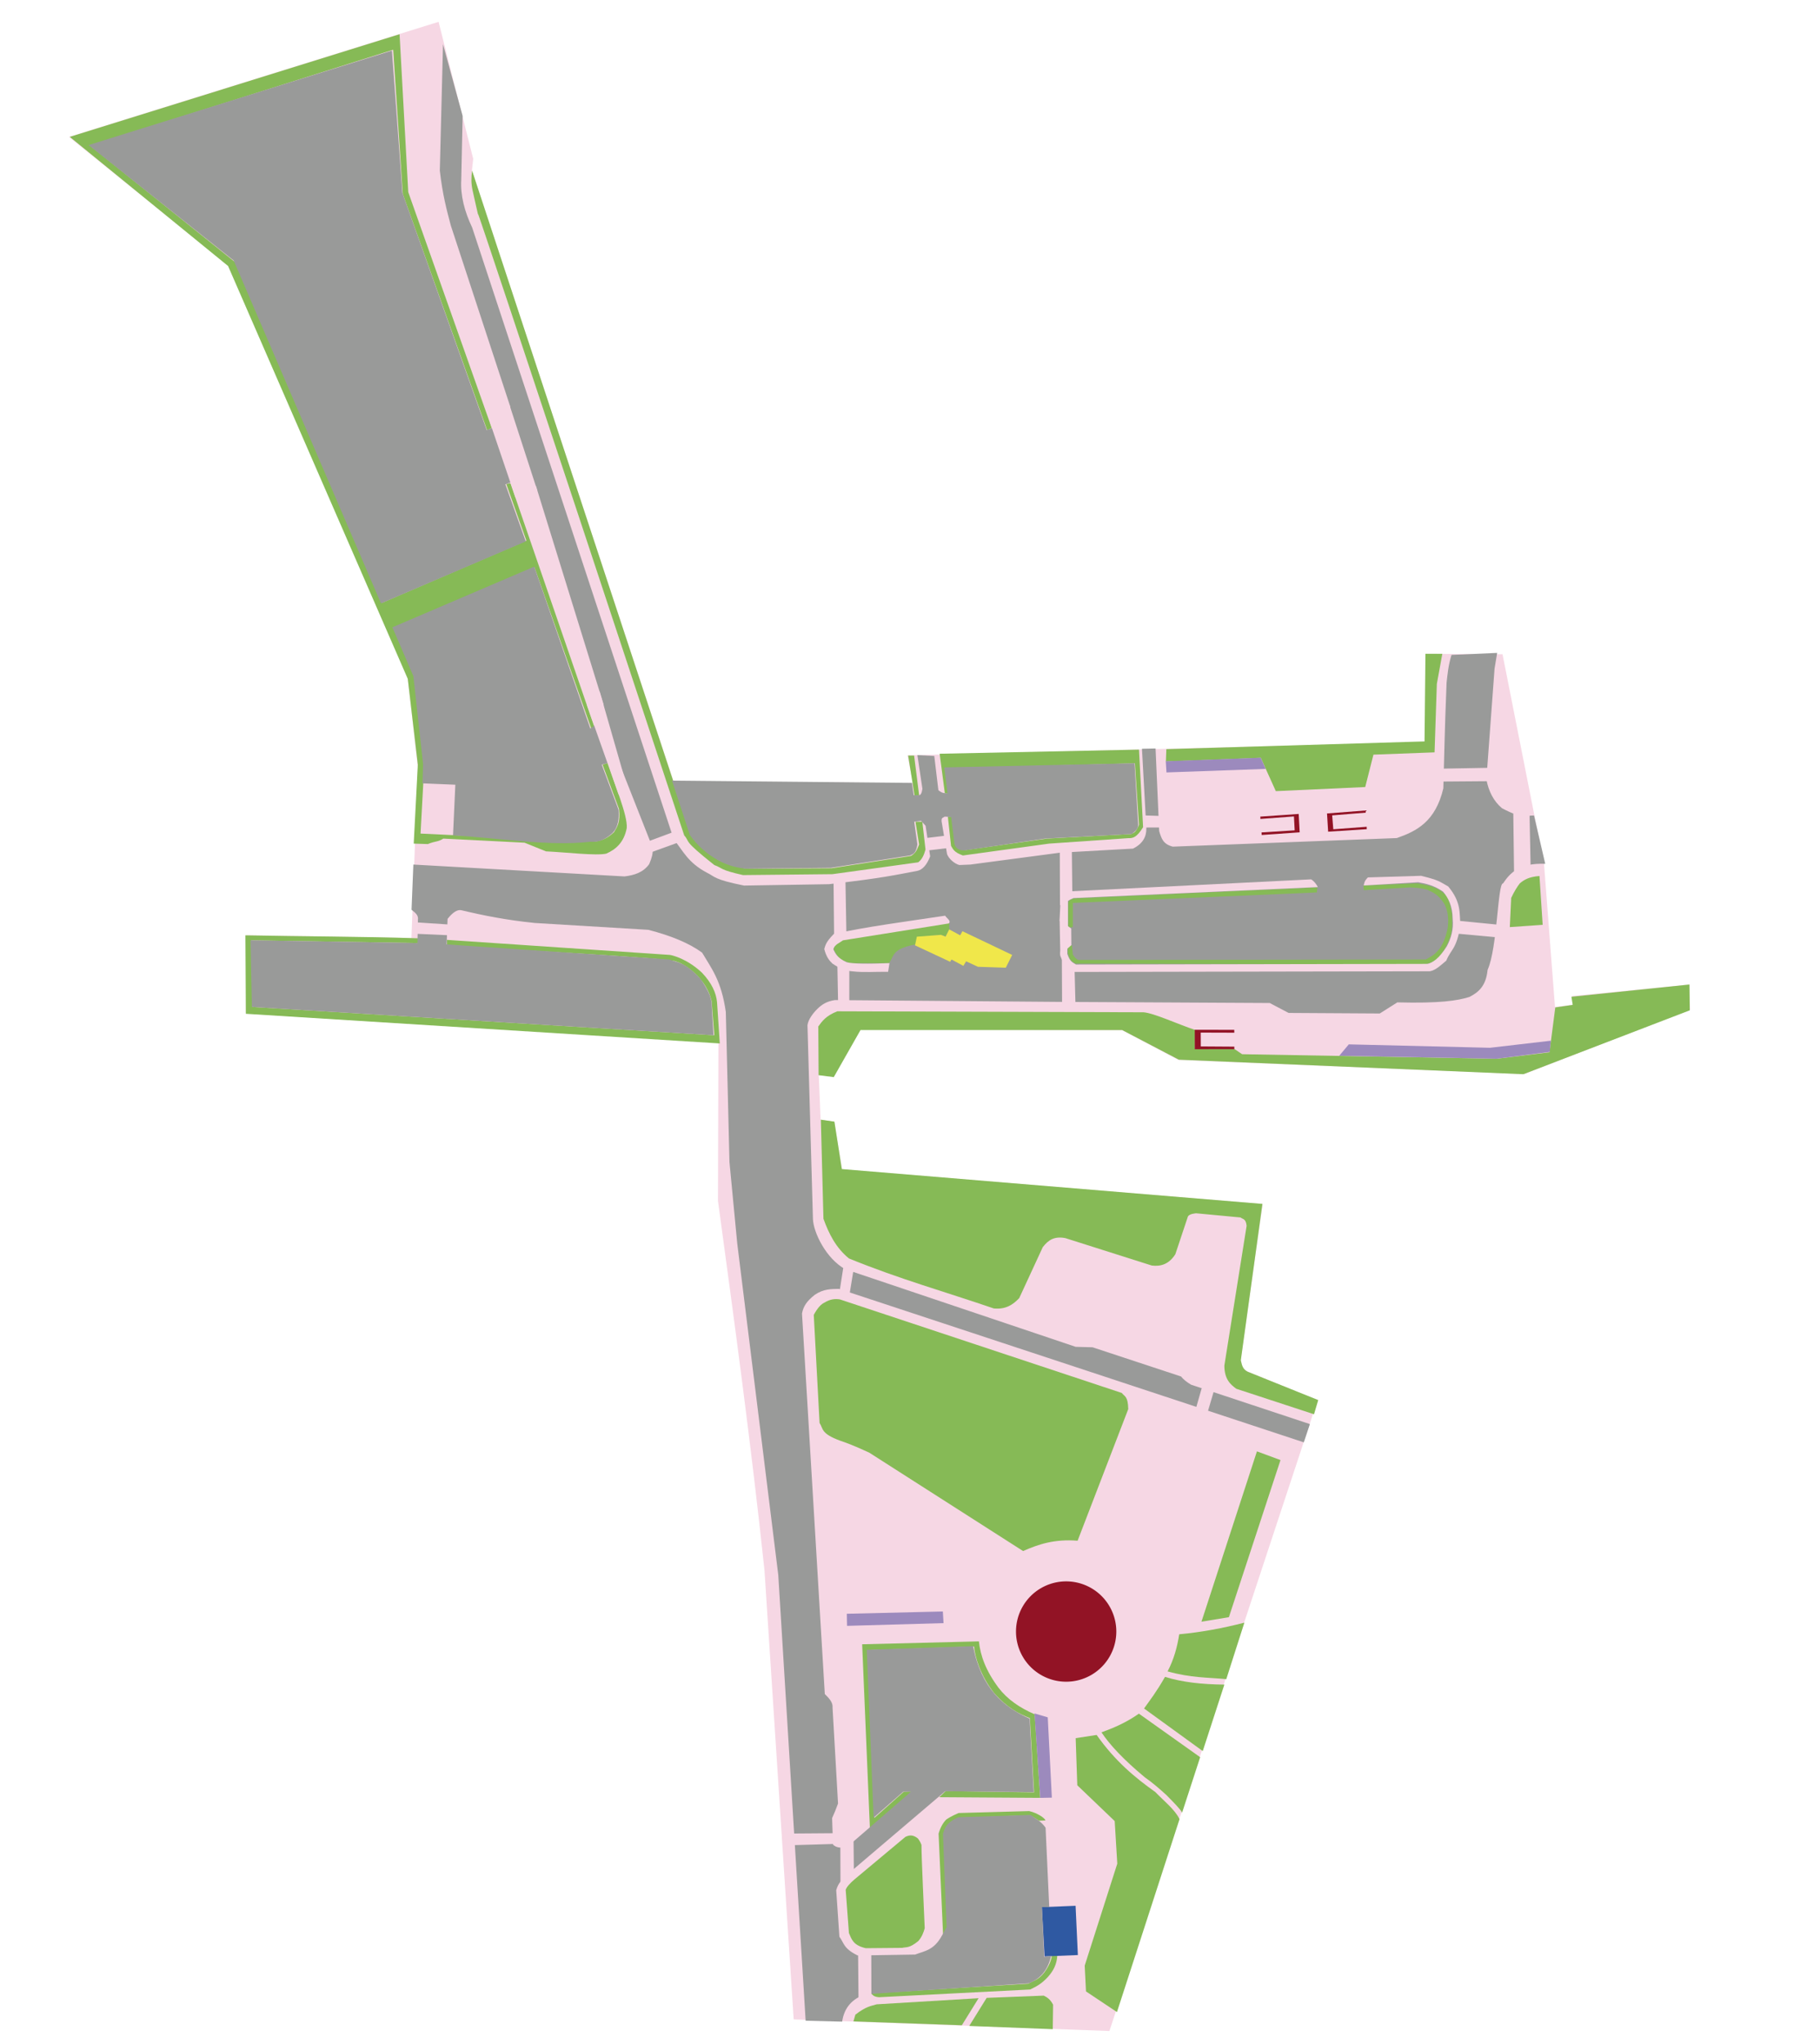 <?xml version="1.0" encoding="UTF-8" standalone="no"?>
<!-- Created with Inkscape (http://www.inkscape.org/) -->

<svg
   xmlns:dc="http://purl.org/dc/elements/1.1/"
   xmlns:cc="http://creativecommons.org/ns#"
   xmlns:rdf="http://www.w3.org/1999/02/22-rdf-syntax-ns#"
   xmlns:svg="http://www.w3.org/2000/svg"
   xmlns="http://www.w3.org/2000/svg"
   xmlns:sodipodi="http://sodipodi.sourceforge.net/DTD/sodipodi-0.dtd"
   xmlns:inkscape="http://www.inkscape.org/namespaces/inkscape"
   width="2850"
   height="3200"
   id="svg2"
   version="1.1"
   inkscape:version="0.48.4 r9939"
   sodipodi:docname="botsad_s_podlozhkoy.svg"
   enable-background="new">
  <defs
     id="defs4" />
  <sodipodi:namedview
     id="base"
     pagecolor="#000000"
     bordercolor="#666666"
     borderopacity="1.0"
     inkscape:pageopacity="0"
     inkscape:pageshadow="2"
     inkscape:zoom="0.25"
     inkscape:cx="836.46764"
     inkscape:cy="1523.2842"
     inkscape:document-units="px"
     inkscape:current-layer="layer1"
     showgrid="false"
     width="2850px"
     showguides="true"
     inkscape:guide-bbox="true"
     showborder="false"
     inkscape:window-width="1920"
     inkscape:window-height="1018"
     inkscape:window-x="-8"
     inkscape:window-y="-8"
     inkscape:window-maximized="1" />
  <g
     inkscape:label="Пешеходный"
     inkscape:groupmode="layer"
     id="layer1"
     transform="translate(0,2147.638)"
     style="display:inline">
    <path
       style="fill:#f6d7e4;fill-opacity:1;stroke:none"
       d="m 1346.429,-536.21 -40.714,73.571 -23.571,-2.143 2.857,70 21.429,3.571 12.143,74.286 658.572,54.286 -34.286,243.571 c 1.964,6.369 0.792,13.087 10.714,18.572 l 109.556,45 -325.862,987.5 -494.408,-18.214 -45.714,-702.857 c -21.157,-199.115 -47.064,-388.73 -72.857,-578.571 l 0.714,-251.429 -740,-43.571 1.429,-120.714 257.857,4.286 10,-266.786 -16.071,-142.143 -280.386,-643.511 -249.916,-201.785 578.868,-180.164 54.223,214.404 -2.095,18.92 315.69,955.442 374.95,3.214 -8.478,-43.662 811.158,-20.48 -0.087,-138.449 120.714,0.714 65,328.571 17.143,223.571 28.571,-3.571 -2.143,-13.571 183.571,-17.857 1.429,39.286 -259.286,100.714 -542.143,-22.143 -87.857,-46.429 z"
       id="path3895"
       inkscape:connector-curvature="0"
       sodipodi:nodetypes="ccccccccccccccccccccccccccccccccccccccccc" />
    <path
       style="fill:#86ba56;fill-opacity:1;stroke:none"
       d="m 1532.401,980.641 -26.264,42.426 -169.706,-6.061 3.03,-10.607 c 16.825,-13.005 24.185,-13.39 33.335,-16.163 z"
       id="path3069"
       inkscape:connector-curvature="0"
       sodipodi:nodetypes="cccccc" />
    <path
       style="fill:#86ba56;fill-opacity:1;stroke:none"
       d="m 1517.754,1024.077 27.274,-43.942 89.398,-3.535 c 4.882,2.584 9.765,5.002 14.647,14.142 l -0.505,38.386 z"
       id="path3839"
       inkscape:connector-curvature="0"
       sodipodi:nodetypes="cccccc" />
    <path
       style="fill:#86ba56;fill-opacity:1;stroke:none"
       d="m 1717.259,568.499 -32.83,5.051 2.525,73.741 58.589,56.063 4.041,66.67 -51.013,159.604 2.02,40.406 48.487,32.325 97.985,-302.036 c -7.338,-15.2 -24.486,-28.438 -37.881,-42.426 -31.686,-22.489 -62.905,-48.244 -91.924,-89.398 z"
       id="path3841"
       inkscape:connector-curvature="0"
       sodipodi:nodetypes="ccccccccccc" />
    <path
       style="fill:#86ba56;fill-opacity:1;stroke:none"
       d="m 1783.424,535.164 c -19.53,13.814 -39.059,22.148 -58.589,29.294 13.094,19.615 34.399,42.515 67.68,70.206 12.091,8.449 23.082,17.997 33.84,27.779 11.267,11.415 22.67,22.927 24.749,27.779 l 28.284,-86.873 z"
       id="path3843"
       inkscape:connector-curvature="0"
       sodipodi:nodetypes="ccccccc" />
    <path
       style="fill:#86ba56;fill-opacity:1;stroke:none"
       d="m 1824.335,477.585 c -13.746,24.087 -22.85,35.454 -32.83,49.498 l 91.924,66.67 33.84,-104.046 c -34.724,-0.295 -66.282,-3.755 -92.934,-12.122 z"
       id="path3845"
       inkscape:connector-curvature="0"
       sodipodi:nodetypes="ccccc" />
    <path
       style="fill:#86ba56;fill-opacity:1;stroke:none"
       d="m 1948.584,392.732 c -33.379,8.578 -67.3,14.988 -102.025,18.183 -3.031,19.967 -8.431,39.461 -18.183,58.084 36.794,10.344 62.487,9.315 91.924,12.122 z"
       id="path3847"
       inkscape:connector-curvature="0"
       sodipodi:nodetypes="ccccc" />
    <path
       style="fill:#86ba56;fill-opacity:1;stroke:none"
       d="m 1968.282,124.537 36.871,13.637 -80.812,245.972 -42.931,7.071 z"
       id="path3849"
       inkscape:connector-curvature="0" />
    <path
       style="fill:#86ba56;fill-opacity:1;stroke:none"
       d="m 2057.681,66.453 -121.723,-39.901 c -8.582,-6.376 -18.707,-14.394 -18.688,-36.365 l 34.85,-218.698 c -1.153,-11.537 -5.976,-10.23 -9.597,-13.132 l -69.701,-6.566 c -8.079,0.91 -11.248,2.801 -12.627,5.051 l -19.698,59.094 c -10.022,15.721 -22.822,19.406 -36.87,17.678 l -135.361,-42.931 c -16.975,-3.229 -26.437,2.601 -35.355,14.142 l -36.871,79.802 c -9.611,10.131 -20.951,18.039 -39.901,16.162 -75.519,-25.909 -148.848,-46.346 -226.779,-78.287 -20.485,-16.717 -31.44,-38.728 -39.901,-62.124 l -4.041,-155.058 21.213,3.03 11.617,74.246 658.619,54.548 -33.84,244.962 c 1.727,6.616 2.422,13.645 10.607,17.678 l 110.612,44.447 z"
       id="path3851"
       inkscape:connector-curvature="0"
       sodipodi:nodetypes="ccccccccccccccccccccccc" />
    <path
       style="fill:#86ba56;fill-opacity:1;stroke:none"
       d="m 1687.46,264.443 c -36.772,-2.932 -61.869,5.811 -85.358,16.163 L 1361.181,126.557 c -24.907,-11.55 -34.968,-15.002 -45.457,-18.688 -30.831,-11.265 -26.437,-19.008 -32.325,-27.779 l -9.091,-169.201 c 6.32,-11.747 11.689,-16.835 16.668,-19.193 8.843,-5.491 16.743,-6.268 24.244,-5.051 l 441.437,146.472 c 4.101,5.481 9.742,4.805 10.101,25.254 z"
       id="path3853"
       inkscape:connector-curvature="0"
       sodipodi:nodetypes="ccccccccccc" />
    <path
       style="fill:#86ba56;fill-opacity:1;stroke:none"
       d="m 1655.64,914.476 c -0.853,12.63 -5.724,22.911 -14.647,32.83 -11.109,12.114 -19.258,15.348 -27.779,19.698 l -236.881,12.122 c -9.395,-0.983 -9.352,-3.854 -12.627,-6.061 l 246.477,-15.152 c 8.22,-4.708 15.805,-5.601 25.254,-17.678 7.679,-10.87 10.646,-18.913 11.617,-25.759 z"
       id="path3855"
       inkscape:connector-curvature="0"
       sodipodi:nodetypes="ccccccccc" />
    <path
       style="fill:#86ba56;fill-opacity:1;stroke:none"
       d="m 1448.054,871.039 c -1.861,6.734 -4.252,13.469 -10.102,20.203 -14.49,11.631 -18.209,8.902 -25.254,10.607 l -57.074,0.505 c -19.834,-4.71 -21.957,-13.86 -26.264,-23.739 l -5.051,-67.68 c 1.616,-4.655 6.642,-10.163 13.637,-16.162 l 79.802,-66.67 c 5.583,-2.6 11.461,-4.167 19.698,2.525 2.477,3.367 4.424,6.734 5.556,10.101 -0.102,20.819 4.278,109.145 5.051,130.31 z"
       id="path3857"
       inkscape:connector-curvature="0"
       sodipodi:nodetypes="ccccccccccc" />
    <path
       style="fill:#86ba56;fill-opacity:1;stroke:none"
       d="m 1483.409,869.019 -6.566,13.637 -7.071,-159.604 c 2.694,-9.428 6.734,-16.836 12.122,-22.223 4.066,-2.59 7.325,-4.911 19.193,-10.101 l 110.612,-3.03 c 13.056,3.023 25.152,11.427 25.254,14.647 l -10.101,0.505 c -6.211,-4.35 -12.103,-8.221 -15.657,-8.586 l -109.097,4.041 c -8.893,2.954 -14.156,6.815 -17.678,11.112 -6.154,6.485 -2.989,13.399 -5.556,18.688 z"
       id="path3859"
       inkscape:connector-curvature="0"
       sodipodi:nodetypes="ccccccccccccc" />
    <path
       style="fill:#86ba56;fill-opacity:1;stroke:none"
       d="m 1428.356,656.887 -66.165,57.579 -12.122,-287.894 182.838,-4.546 c 2.289,22.402 11.039,46.295 30.81,72.731 13.873,18.076 33.273,31.416 56.569,41.416 l 8.586,130.815 -158.089,-1.01 10.101,-9.596 138.391,2.02 -6.566,-116.168 c -17.771,-7.126 -35.619,-16.23 -56.063,-39.396 -21.31,-26.765 -30.541,-58.264 -31.315,-72.731 l -166.675,5.556 10.607,262.64 45.962,-40.911 z"
       id="path3861"
       inkscape:connector-curvature="0"
       sodipodi:nodetypes="ccccccccccccccccc" />
    <path
       sodipodi:type="arc"
       style="fill:#921325;fill-opacity:1;stroke:none"
       id="path3863"
       sodipodi:cx="1682.6616"
       sodipodi:cy="2558.8057"
       sodipodi:rx="78.53936"
       sodipodi:ry="78.53936"
       d="m 1761.201,2558.806 a 78.539,78.539 0 1 1 -157.079,0 78.539,78.539 0 1 1 157.079,0 z"
       transform="translate(-13.132,-2152.184)" />
    <path
       style="fill:#86ba56;fill-opacity:1;stroke:none"
       d="m 1305.622,-461.352 -23.739,-3.03 -0.505,-76.267 c 6.117,-8.337 11.886,-16.712 29.799,-23.738 l 479.317,1.515 c 16.348,1.167 53.875,18.688 81.317,27.779 l -1.01,29.294 61.619,0 12.627,8.586 399.01,7.071 82.327,-10.101 9.091,-70.206 27.274,-4.041 -2.02,-12.627 184.858,-19.193 0.505,40.406 -260.619,100.005 -539.421,-22.728 -88.893,-46.467 -409.617,0 z"
       id="path3867"
       inkscape:connector-curvature="0"
       sodipodi:nodetypes="ccccccccccccccccccccc" />
    <path
       style="fill:#86ba56;fill-opacity:1;stroke:none"
       d="m 2415.714,-699.781 -5,-76.428 c -17.535,1.377 -24.381,6.317 -30.714,11.428 -4.524,5.804 -9.048,13.245 -13.571,22.857 l -2.143,45.714 z"
       id="path3869"
       inkscape:connector-curvature="0"
       sodipodi:nodetypes="cccccc" />
    <path
       style="fill:#86ba56;fill-opacity:1;stroke:none"
       d="m 2246.429,-969.781 -95.714,3.571 -12.857,50.714 -140,6.428 -23.571,-52.143 -148.571,5.714 0.714,-19.286 404.286,-12.143 1.429,-137.143 26.428,0 -8.571,47.143 z"
       id="path3871"
       inkscape:connector-curvature="0"
       sodipodi:nodetypes="cccccccccccc" />
    <path
       style="fill:#86ba56;fill-opacity:1;stroke:none"
       d="m 1490.714,-869.067 -6.429,0 5,45.714 c 3.105,5 4.503,10 18.571,15 l 135,-18.571 124.286,-8.571 c 6.306,0.194 12.814,-0.52 22.857,-17.143 l -6.429,-121.429 -312.143,6.429 8.11,61.724 5.462,0.967 -4.286,-39.834 296.429,-7.857 6.428,96.429 c -5.416,12.972 -8.523,12.09 -12.143,14.286 l -132.143,7.143 -126.429,17.857 c -16.261,-0.558 -12.835,-6.741 -17.143,-10.714 z"
       id="path3873"
       inkscape:connector-curvature="0"
       sodipodi:nodetypes="ccccccccccccccccccc" />
    <path
       style="fill:#86ba56;fill-opacity:1;stroke:none"
       d="m 1422.143,-964.781 9.286,0 7.857,62.143 -7.143,0.714 z"
       id="path3881"
       inkscape:connector-curvature="0" />
    <path
       style="fill:#86ba56;fill-opacity:1;stroke:none"
       d="m 1444.286,-861.21 5,43.571 c -2.241,8.235 -5.402,15.551 -11.429,20 l -134.286,18.571 -140,1.429 c -37.817,-8.498 -30.936,-10.61 -45,-15.714 -51.434,-40.778 -36.931,-34.85 -47.143,-46.429 0,0 -325,-984.286 -322.857,-972.857 2.143,11.429 -8.571,-37.143 -8.571,-37.143 -2.285,-10.238 -2.234,-20.476 -0.714,-30.714 l 315,955.714 27.143,83.572 c 8.897,13.847 24.295,27.101 43.571,40 11.778,4.101 9.549,6.048 43.571,13.571 l 133.571,-0.714 124.286,-19.286 c 8.274,-4.623 10.039,-11.415 12.857,-17.857 l -5.714,-35.714 z"
       id="path3883"
       inkscape:connector-curvature="0"
       sodipodi:nodetypes="cccccccsccccccccccc" />
    <path
       style="fill:#86ba56;fill-opacity:1;stroke:none"
       d="m 700,-676.21 349.286,23.571 c 4.004,0.745 26.248,5.651 50,27.857 14.654,15.476 22.25,30.952 23.571,46.429 l 4.286,64.286 L 385,-560.495 384.286,-683.353 c 91.765,1.803 180.072,1.795 270.357,4.643 l -0.357,7.5 -260.714,-4.286 1.429,104.286 723.571,44.286 -4.286,-53.571 c -7.854,-34.092 -38.88,-56.573 -54.821,-61.607 -6.099,-5.655 -238.988,-17.202 -359.464,-25.536 z"
       id="path3897"
       inkscape:connector-curvature="0"
       sodipodi:nodetypes="cccccccccccccccc" />
    <path
       style="fill:#86ba56;fill-opacity:1;stroke:none"
       d="m 770,-1477.638 -130.714,-369.286 -13.571,-247.143 -516.429,160.714 247.857,202.143 281.429,646.428 15.714,134.286 -6.429,123.571 22.143,0.714 c 11.739,-5 15.233,-2.857 24.286,-8.572 l 127.143,6.429 L 855,-814.781 c 32.542,1.525 78.626,7.112 94.286,3.571 15.601,-6.817 27.922,-18.009 32.143,-40 1.716,-20.274 -19.524,-68.095 -29.286,-102.143 l -8.571,2.857 25.714,69.286 c 2.486,21.076 -2.965,28.264 -7.857,36.428 -10.595,10.119 -24.031,17.397 -47.857,14.286 l -255,-12.143 5.714,-105.714 -15.714,-141.429 -32.143,-75 220.714,-94.286 89.286,253.571 5,-2.143 -132.143,-383.571 -6.429,1.429 31.429,88.572 -225.714,97.143 -230,-532.857 -227.857,-182.857 475,-150 15,225.714 132.143,370 z"
       id="path3899"
       inkscape:connector-curvature="0"
       sodipodi:nodetypes="cccccccccccccccccccccccccccccccccccc" />
    <path
       style="fill:#2f59a2;fill-opacity:1;stroke:none"
       d="m 1631.429,838.076 52.857,-2.143 3.571,77.143 -52.143,2.143 z"
       id="path3901"
       inkscape:connector-curvature="0" />
    <path
       style="fill:#921325;fill-opacity:1;stroke:none"
       d="m 1932.857,-505.138 0,-3.929 -52.5,-0.357 -0.105,-21.638 52.583,0.166 -0.083,-4.473 -61.829,-0.126 0.022,30.422 z"
       id="path3903"
       inkscape:connector-curvature="0"
       sodipodi:nodetypes="ccccccccc" />
    <path
       style="fill:#9c8abd;fill-opacity:1;stroke:none"
       d="m 2097.143,-494.781 15,-17.857 221.071,5.357 95.357,-11.071 -1.786,17.5 -82.857,10.714 z"
       id="path3905"
       inkscape:connector-curvature="0" />
    <path
       style="fill:#921325;fill-opacity:1;stroke:none"
       d="m 2140.261,-849.503 -60.483,3.914 -1.768,-28.537 60.483,-4.672 0.126,3.409 -52.528,4.293 1.768,21.718 52.275,-3.914 z"
       id="path3907"
       inkscape:connector-curvature="0" />
    <path
       style="fill:#921325;fill-opacity:1;stroke:none"
       d="m 1973.585,-869.201 60.104,-4.167 1.515,28.789 -59.473,4.167 -0.253,-4.041 51.897,-3.283 -1.137,-21.718 -52.528,3.914 z"
       id="path3909"
       inkscape:connector-curvature="0" />
    <path
       style="fill:#9c8abd;fill-opacity:1;stroke:none"
       d="m 1825.536,-955.853 1.071,17.5 155.357,-5.536 -7.857,-17.5 z"
       id="path3911"
       inkscape:connector-curvature="0" />
    <path
       style="fill:#9c8abd;fill-opacity:1;stroke:none"
       d="m 1628.929,667.005 18.214,-0.357 -6.429,-125.714 L 1620,534.862 z"
       id="path3913"
       inkscape:connector-curvature="0" />
    <path
       style="fill:#9c8abd;fill-opacity:1;stroke:none"
       d="m 1476.429,375.219 1.071,18.214 -151.071,4.286 -0.357,-18.928 z"
       id="path3915"
       inkscape:connector-curvature="0"
       sodipodi:nodetypes="ccccc" />
    <g
       transform="translate(-0.635,-2147.68)"
       style="fill:#999a99;fill-opacity:1;display:inline"
       id="g3973-1">
      <path
         sodipodi:nodetypes="cccccccccccccccccccccccccccccccccccccccccccccccccccccccccccccccccccccccccccccccccccccccccccccccccccccccccccccccccccccccccccccccccccccccccccccccccccccccccccccccccccccccc"
         inkscape:connector-curvature="0"
         id="path3889-4"
         d="m 1319.359,3164.999 -57.143,-1.429 -42.857,-697.857 -64.286,-519.286 -12.143,-127.143 -5.714,-235 c -7.033,-49.67 -22.852,-68.591 -37.143,-92.857 -19.669,-14.42 -47.764,-26.325 -84.286,-35.714 l -177.857,-10.714 c -43.882,-4.447 -80.581,-11.768 -115,-20 -6.183,-1.238 -13.341,3.381 -21.429,13.571 l -1.429,40 348.571,23.572 c 13.964,5.309 24.584,3.93 49.286,30.714 9.357,14.062 17.204,27.822 17.143,40 l 2.857,47.857 -722.857,-44.286 -2.143,-104.286 261.429,4.286 0.714,-36.429 c 1.026,-6.983 -3.635,-10.579 -10,-15.714 l 2.857,-70.714 330.714,18.572 c 15.099,-1.945 29.134,-6.018 38.571,-19.286 9.416,-21.999 4.054,-24.295 2.857,-32.143 l -49.286,-125 c -2.839,-2.156 -4.184,-5.433 -14.286,-2.143 l -13.571,3.571 26.219,70.375 c 2.038,21.718 -4.447,32.769 -11.263,38.283 -12.202,10.594 -22.515,12.882 -32.814,12.056 -65.743,7.561 -143.615,-6.104 -215.043,-9.913 l 3.615,-79.372 -51.429,-2.143 0.923,-30.079 -15.209,-137.778 -32.857,-76.429 222.143,-95 87.857,253.572 15,-11.429 c 5.402,-4.452 6.052,-14.825 5.714,-26.429 L 840.073,761.427 c -3.988,-3.644 -2.788,-6.712 -22.857,-12.143 l -25.209,8.99 31.934,89.372 -226.724,96.995 -230.714,-536.786 -227.143,-180.714 475,-147.857 16.429,222.857 132.143,371.429 27.143,-11.429 c 4.621,-6.14 11.777,-7.842 9.286,-26.428 l -92.857,-282.857 c -6.276,-24.075 -12.709,-46.898 -17.143,-85.714 l 5,-197.857 30.714,112.143 -2.143,100 c -1.458,25 5.284,50 17.143,75 l 315.714,957.857 c 14.565,17.694 21.823,36.2 52.143,52.143 12.285,5.967 10.262,10.502 57.857,20 l 132.857,-2.143 c 85.145,-9.608 105.095,-14.719 137.857,-20.714 8.909,-1.606 15.613,-9.829 20.714,-22.857 l -7.143,-47.857 -7.143,-7.857 -10.714,1.429 5,35.714 c -2.475,15.054 -7.137,14.802 -11.428,17.143 l -123.572,19.286 -134.286,1.429 c -18.407,-2.106 -31.318,-6.96 -42.143,-12.857 -18.95,-10.371 -33.667,-23.916 -45,-40 l -27.857,-85 375.714,3.571 2.857,19.286 7.143,0 c 4.69,0.487 5.43,-4.95 6.429,-10 l -7.857,-52.857 26.429,1.429 6.429,53.572 c 7.797,6.219 9.894,3.889 14.286,5 l -5,-40.714 297.857,-6.429 5.758,96.594 c -0.125,7.256 -6.152,10.631 -10.043,14.12 l -135.714,7.143 -123.441,18.153 c -8.053,1.57 -17.09,-1.076 -18.701,-11.01 l -5,-40.88 -10,-0.635 c -5.881,2.937 -4.732,3.385 -5,7.229 l 8.571,51.429 c 2.445,6.879 11.14,14.99 19.286,17.143 l 17.143,-0.714 140,-18.571 114.757,-6.425 c 15.041,-7.468 21.088,-18.309 20.902,-31.488 l -6.835,-124.78 21.262,-0.472 5.667,129.218 c 3.656,12.68 6.66,20.585 21.272,24.46 l 350.81,-13.437 c 31.15,-10.841 60.485,-25.676 72.884,-77.769 1.533,-52.576 1.859,-85.825 5.088,-165.541 1.592,-13.491 2.481,-26.278 7.71,-43.407 l 71.501,-3.189 -4.087,24.613 -12.804,173.485 c 3.526,18.677 11.298,33.958 24.345,45.018 33.792,18.014 37.65,11.082 50.286,11.467 l 17.537,75.645 c -39.684,-1.552 -54.561,13.434 -66.068,30.666 -8.501,-0.807 -8.729,101.325 -24.183,135.3 -2.507,25.844 -14.757,35.45 -28.549,42.487 -18.701,5.848 -46.884,10.179 -112.798,8.473 l -27.507,17.386 -142.756,-0.855 -29.555,-15.552 -190.308,-1.017 -135,-0.714 -355.714,-2.857 c -12.893,2.06 -20.023,6.757 -27.143,13.571 -6.343,6.25 -14.529,16.429 -15.714,25.714 l 8.571,303.571 c 0.825,21.091 20.652,62.15 50.714,78.572 l 360.714,121.428 26.429,0.714 138.571,45.714 c 3.399,4.286 8.507,8.571 15.714,12.857 l 186.054,61.681 -9.538,28.571 -727.944,-240.252 c -12.057,0.283 -23.958,-0.211 -37.857,9.286 -13.03,10.262 -18.002,18.466 -20,29.286 l 35.714,595.714 c 6.585,6.508 13.009,13.057 12.143,21.428 l 8.571,150 c -3.095,8.638 -6.191,16.122 -9.286,22.857 l 1.429,41.428 c 4.311,4.148 9.715,5.69 21.429,4.286 l 100.714,-87.143 -12.143,0 -46.429,40.714 -10.714,-262.857 166.429,-5.714 c 12.842,65.661 47.346,95.217 88.571,113.571 l 6.429,115 -138.571,-1.429 -157.857,134.286 c -3.571,5.65 -9.286,7.965 -12.857,20.714 l 5,72.857 c 7.395,9.525 5.694,18.04 28.571,29.286 l 90,-1.429 c 14.485,-5.63 29.458,-6.374 42.143,-30 l 7.143,-12.857 -5.714,-146.429 c 3.089,-8.571 4.629,-17.143 24.286,-25.714 l 112.857,-3.571 c 8.158,6.065 17.159,10.444 23.571,20 l 5.714,124.286 -11.429,0 3.571,77.857 10.714,-1.429 c -4.814,22.118 -16.855,35.975 -35,42.857 l -255.714,17.143 c -20.385,6.959 -33.181,20.664 -36.429,42.857 z"
         style="fill:#999a99;fill-opacity:1;stroke:none;display:inline" />
      <path
         sodipodi:nodetypes="ccccccccccc"
         inkscape:connector-curvature="0"
         id="path3877-2-2"
         d="m 1486.599,1444.528 0,10.714 -5.714,10.714 -7.857,-2.143 -36.428,3.571 -2.857,11.428 c -38.103,7.149 -33.185,18.468 -41.428,29.286 l -61.429,0 c -8.175,-4.452 -15.958,-2.209 -25,-21.428 -0.288,-6.263 7.173,-10.588 14.286,-15 z"
         style="fill:#999a99;fill-opacity:1;stroke:none;display:inline" />
      <path
         sodipodi:nodetypes="ccccccccccccccc"
         inkscape:connector-curvature="0"
         id="path3879-4-3"
         d="m 1432.562,1479.768 55,25.714 2.143,-3.571 18.571,10 4.286,-7.143 18.571,8.571 43.571,1.429 10,-20 -77.857,-37.143 -3.571,6.429 -17.143,-9.286 -5.714,11.428 -7.143,-2.857 -37.857,2.857 z"
         style="fill:#999a99;fill-opacity:1;stroke:none;display:inline" />
      <path
         sodipodi:nodetypes="cccccccc"
         inkscape:connector-curvature="0"
         id="path3885-5-2"
         d="m 2063.417,1388.7 -0.716,7.982 -383.248,16.69 0,38.459 -7.163,0.726 0,-39.911 c 0.791,-3.039 3.521,-5.423 10.029,-6.531 z"
         style="fill:#999a99;fill-opacity:1;stroke:none;display:inline" />
      <path
         sodipodi:nodetypes="ccccccccccccccccccccc"
         inkscape:connector-curvature="0"
         id="path3887-5-2"
         d="m 2134.894,1385.962 84.437,-3.589 c 10.311,2.255 27.532,3.531 40.072,14.354 9.84,6.513 11.82,21.435 14.311,32.297 0.432,12.201 1.119,24.403 -2.147,36.604 -6.408,15.868 -7.643,17.995 -15.743,30.144 -5.345,8.329 -18.738,13.425 -25.76,14.354 l -546.694,-1.435 c -11.173,-5.503 -9.815,-11.005 -12.165,-16.508 l 0,-12.201 6.44,0 1.431,14.354 c 2.16,3.575 4.545,6.925 8.587,8.613 l 545.263,-0.718 c 6.614,-4.403 12.299,-5.189 22.183,-17.943 4.438,-6.576 8.964,-16.207 12.165,-32.297 1.966,-19.495 -1.358,-28.378 -5.009,-36.604 -9.307,-14.568 -15.597,-17.502 -27.192,-22.967 -9.332,-2.559 -14.515,-2.842 -26.476,-3.589 l -72.988,4.306 z"
         style="fill:#999a99;fill-opacity:1;stroke:none;display:inline" />
      <path
         sodipodi:nodetypes="ccccccccc"
         inkscape:connector-curvature="0"
         id="path3891-1-1"
         d="m 2063.801,1390.211 c -2.498,-4.555 -5.417,-8.899 -10.57,-12.122 l -374.966,18.688 c -11.729,2.326 -13.987,9.079 -16.106,15.152 l -1.51,30.305 c 2.722,3.686 3.289,7.569 13.086,10.607 l 0,-40.911 c 2.034,-1.515 5.196,-3.03 8.556,-4.546 z"
         style="fill:#999a99;fill-opacity:1;stroke:none;display:inline" />
      <path
         sodipodi:nodetypes="cccccccccccccccccc"
         inkscape:connector-curvature="0"
         id="path3893-7-6"
         d="m 2133.901,1387.647 c 1.017,-3.532 0.477,-6.302 6.529,-12.301 l 82.868,-2.46 c 27.225,6.633 27.512,8.041 42.187,16.237 20.832,24.407 17.172,40.815 19.085,59.043 -6.136,37.32 -14.719,36.279 -22.098,54.123 -8.22,6.658 -16.124,14.553 -25.614,16.237 l -553.455,0.984 c -10.26,-3.977 -17.193,-11.936 -22.098,-25.093 -0.489,-12.477 5.063,-13.91 11.049,-16.237 l 0,13.777 c 4.52,12.97 9.04,13.154 13.56,16.237 l 547.428,-0.984 c 7.968,-1.711 18.162,-8.363 30.134,-27.061 6.487,-12.075 10.559,-25.333 9.04,-41.33 -0.284,-20.13 -6.808,-32.109 -15.067,-41.822 -14.598,-9.774 -26.7,-12.214 -38.671,-14.269 z"
         style="fill:#999a99;fill-opacity:1;stroke:none;display:inline" />
    </g>
    <path
       style="fill:#86ba56;fill-opacity:1;stroke:none"
       d="m 1486.429,-703.353 0,10.714 -5.714,10.714 -7.857,-2.143 -36.428,3.571 -2.857,11.428 c -38.103,7.149 -33.185,18.468 -41.428,29.286 l -61.429,0 c -8.175,-4.452 -15.958,-2.209 -25,-21.428 -0.288,-6.263 7.173,-10.588 14.286,-15 z"
       id="path3877"
       inkscape:connector-curvature="0"
       sodipodi:nodetypes="ccccccccccc" />
    <path
       style="fill:#f0e74a;fill-opacity:1;stroke:none"
       d="m 1432.857,-667.638 55,25.714 2.143,-3.571 18.571,10 4.286,-7.143 18.571,8.571 43.571,1.429 10,-20 -77.857,-37.143 -3.571,6.429 -17.143,-9.286 -5.714,11.428 -7.143,-2.857 -37.857,2.857 z"
       id="path3879"
       inkscape:connector-curvature="0"
       sodipodi:nodetypes="ccccccccccccccc" />
    <path
       style="fill:#86ba56;fill-opacity:1;stroke:none"
       d="m 2062.857,-758.353 -0.714,7.857 -382.143,16.428 0,37.857 -7.143,0.714 0,-39.286 c 0.789,-2.991 3.511,-5.338 10,-6.428 z"
       id="path3885"
       inkscape:connector-curvature="0"
       sodipodi:nodetypes="cccccccc" />
    <path
       style="fill:#86ba56;fill-opacity:1;stroke:none"
       d="m 2135,-761.21 84.286,-3.571 c 10.292,2.245 27.482,3.514 40,14.286 9.823,6.482 11.799,21.333 14.286,32.143 0.431,12.143 1.118,24.286 -2.143,36.429 -6.397,15.792 -7.629,17.908 -15.714,30 -5.335,8.289 -18.704,13.36 -25.714,14.286 l -545.714,-1.429 c -11.153,-5.476 -9.797,-10.952 -12.143,-16.428 l 0,-12.143 6.428,0 1.429,14.286 c 2.156,3.558 4.537,6.892 8.571,8.572 l 544.286,-0.714 c 6.603,-4.382 12.277,-5.164 22.143,-17.857 4.43,-6.545 8.948,-16.13 12.143,-32.143 1.963,-19.401 -1.355,-28.242 -5,-36.429 -9.29,-14.498 -15.569,-17.419 -27.143,-22.857 -9.316,-2.547 -14.489,-2.828 -26.429,-3.571 l -72.857,4.286 z"
       id="path3887"
       inkscape:connector-curvature="0"
       sodipodi:nodetypes="ccccccccccccccccccccc" />
    <path
       style="fill:#f6d7e4;fill-opacity:1;stroke:none"
       d="m 2063.742,-758.842 c -2.507,-4.555 -5.436,-8.899 -10.607,-12.122 l -376.282,18.688 c -11.77,2.326 -14.036,9.079 -16.162,15.152 l -1.515,30.305 c 2.732,3.686 3.3,7.569 13.132,10.607 l 0,-40.911 c 2.041,-1.515 5.214,-3.03 8.586,-4.546 z"
       id="path3891"
       inkscape:connector-curvature="0"
       sodipodi:nodetypes="ccccccccc" />
    <path
       style="fill:#f6d7e4;fill-opacity:1;stroke:none"
       d="m 2135.463,-761.367 c 1.023,-3.626 0.48,-6.469 6.566,-12.627 l 83.338,-2.525 c 27.379,6.809 27.668,8.255 42.426,16.668 20.95,25.054 17.27,41.898 19.193,60.609 -6.171,38.31 -14.803,37.242 -22.223,55.558 -8.267,6.835 -16.216,14.939 -25.759,16.668 l -556.594,1.01 c -10.318,-4.082 -17.291,-12.252 -22.223,-25.759 -0.492,-12.808 5.091,-14.279 11.112,-16.668 l 0,14.142 c 4.546,13.314 9.091,13.503 13.637,16.668 l 550.533,-1.01 c 8.013,-1.757 18.265,-8.585 30.305,-27.779 6.524,-12.396 10.619,-26.005 9.091,-42.426 -0.285,-20.664 -6.847,-32.961 -15.152,-42.931 -14.681,-10.033 -26.852,-12.538 -38.891,-14.647 z"
       id="path3893"
       inkscape:connector-curvature="0"
       sodipodi:nodetypes="cccccccccccccccccc" />
    <path
       style="fill:#f6d7e4;fill-opacity:1;stroke:none"
       d="M 1485.714,-701.924 1320,-675.495 c -4.629,3.704 -14.035,6.918 -15,14.286 3.327,6.667 6.271,13.333 20.714,20 9.145,2.534 33.26,2.741 67.143,1.429 l -2.143,13.572 c -19.801,-0.219 -39.438,1.267 -55.714,-0.714 -11.652,-1.03 -18.162,-3.318 -31.429,-12.143 -5.012,-4.715 -9.729,-10.609 -12.857,-22.857 1.946,-5.821 2.101,-10.448 15,-23.571 48.397,-10.909 113.391,-19.448 174.286,-28.572 2.465,4.048 10.015,8.095 5.714,12.143 z"
       id="path3875"
       inkscape:connector-curvature="0"
       sodipodi:nodetypes="cccccccccccc" />
    <path
       style="fill:#f6d7e4;fill-opacity:1;stroke:none"
       d="m 797.97,-1513.375 43.487,133.997 -34.295,10.607 -39.598,-116.673 z"
       id="path4131"
       inkscape:connector-curvature="0" />
    <path
       style="fill:#f6d7e4;fill-opacity:1;stroke:none;display:inline"
       d="m 938.995,-1065.379 38.184,132.936 -8.485,28.638 -49.497,-139.654 z"
       id="path4131-5"
       inkscape:connector-curvature="0"
       sodipodi:nodetypes="ccccc" />
    <path
       style="fill:#f6d7e4;fill-opacity:1;stroke:none;display:inline"
       d="m 1056.064,-845.69 7.071,16.617 -44.017,15.91 -4.419,-17.147 z"
       id="path4131-7"
       inkscape:connector-curvature="0"
       sodipodi:nodetypes="ccccc" />
    <path
       style="fill:#f6d7e4;fill-opacity:1;stroke:none;display:inline"
       d="m 1323.959,-767.44 1.487,83.997 -19.295,1.107 -0.848,-84.673 z"
       id="path4131-6"
       inkscape:connector-curvature="0"
       sodipodi:nodetypes="ccccc" />
    <path
       style="fill:#f6d7e4;fill-opacity:1;stroke:none;display:inline"
       d="m 1329.959,-630.94 -0.013,58.747 -17.545,-5.643 -1.098,-57.673 z"
       id="path4131-1"
       inkscape:connector-curvature="0"
       sodipodi:nodetypes="ccccc" />
    <path
       style="fill:#f6d7e4;fill-opacity:1;stroke:none;display:inline"
       d="m 1682.709,-630.44 1.487,57.997 -21.045,-3.143 -0.348,-72.173 z"
       id="path4131-8"
       inkscape:connector-curvature="0"
       sodipodi:nodetypes="ccccc" />
    <path
       style="fill:#f6d7e4;fill-opacity:1;stroke:none;display:inline"
       d="m 1678.459,-814.94 0.737,68.247 -19.295,16.607 -0.348,-84.173 z"
       id="path4131-9"
       inkscape:connector-curvature="0"
       sodipodi:nodetypes="ccccc" />
    <path
       style="fill:#f6d7e4;fill-opacity:1;stroke:none;display:inline"
       d="m 1677.459,-693.94 0.237,25.997 -17.295,15.107 -1.098,-54.423 z"
       id="path4131-2"
       inkscape:connector-curvature="0"
       sodipodi:nodetypes="ccccc" />
    <path
       style="fill:#f6d7e4;fill-opacity:1;stroke:none;display:inline"
       d="m 1819.209,-870.19 0.987,17.997 -27.545,0.107 0.402,-18.923 z"
       id="path4131-79"
       inkscape:connector-curvature="0"
       sodipodi:nodetypes="ccccc" />
    <path
       style="fill:#f6d7e4;fill-opacity:1;stroke:none;display:inline"
       d="m 2336.959,-945.69 -1.013,20.997 -79.795,0.607 -0.348,-20.173 z"
       id="path4131-54"
       inkscape:connector-curvature="0"
       sodipodi:nodetypes="ccccc" />
    <path
       style="fill:#f6d7e4;fill-opacity:1;stroke:none;display:inline"
       d="m 2348.709,-699.69 -1.763,19.747 -66.295,-6.143 1.652,-20.173 z"
       id="path4131-3"
       inkscape:connector-curvature="0"
       sodipodi:nodetypes="ccccc" />
    <path
       style="fill:#f6d7e4;fill-opacity:1;stroke:none;display:inline"
       d="m 704.209,-700.19 -1.263,16.747 -53.545,-2.393 0.402,-17.923 z"
       id="path4131-12"
       inkscape:connector-curvature="0"
       sodipodi:nodetypes="ccccc" />
    <path
       style="fill:#f6d7e4;fill-opacity:1;stroke:none;display:inline"
       d="m 1309.915,722.32 3.536,16.617 -72.478,2.121 -1.945,-18.208 z"
       id="path4131-33"
       inkscape:connector-curvature="0"
       sodipodi:nodetypes="ccccc" />
    <path
       style="fill:#f6d7e4;fill-opacity:1;stroke:none;display:inline"
       d="m 1336.609,734.34 0.53,51.619 -21.036,14.142 -0.177,-59.043 z"
       id="path4131-4"
       inkscape:connector-curvature="0"
       sodipodi:nodetypes="ccccc" />
    <path
       style="fill:#f6d7e4;fill-opacity:1;stroke:none;display:inline"
       d="m 1364.363,911.471 0.177,70.534 -20.152,2.652 -0.707,-78.135 z"
       id="path4131-11"
       inkscape:connector-curvature="0"
       sodipodi:nodetypes="ccccc" />
    <path
       style="fill:#f6d7e4;fill-opacity:1;stroke:none;display:inline"
       d="m 1901.587,27.587 -10.96,37.123 -18.385,-5.657 10.607,-37.123 z"
       id="path4131-38"
       inkscape:connector-curvature="0"
       sodipodi:nodetypes="ccccc" />
    <path
       style="fill:#f6d7e4;fill-opacity:1;stroke:none;display:inline"
       d="m 1337.209,-163.44 -7.263,44.247 -15.545,-4.643 7.402,-47.423 z"
       id="path4131-74"
       inkscape:connector-curvature="0"
       sodipodi:nodetypes="ccccc" />
    <path
       style="fill:#f6d7e4;fill-opacity:1;stroke:none;display:inline"
       d="m 2395.126,-874.94 1.821,89.997 -25.928,12.107 -1.464,-115.673 z"
       id="path4131-27"
       inkscape:connector-curvature="0"
       sodipodi:nodetypes="ccccc" />
    <path
       style="fill:#f6d7e4;fill-opacity:1;stroke:none;display:inline"
       d="m 1483.209,-839.69 2.987,19.497 -32.295,3.857 -2.848,-19.423 z"
       id="path4131-793"
       inkscape:connector-curvature="0"
       sodipodi:nodetypes="ccccc" />
  </g>
</svg>

